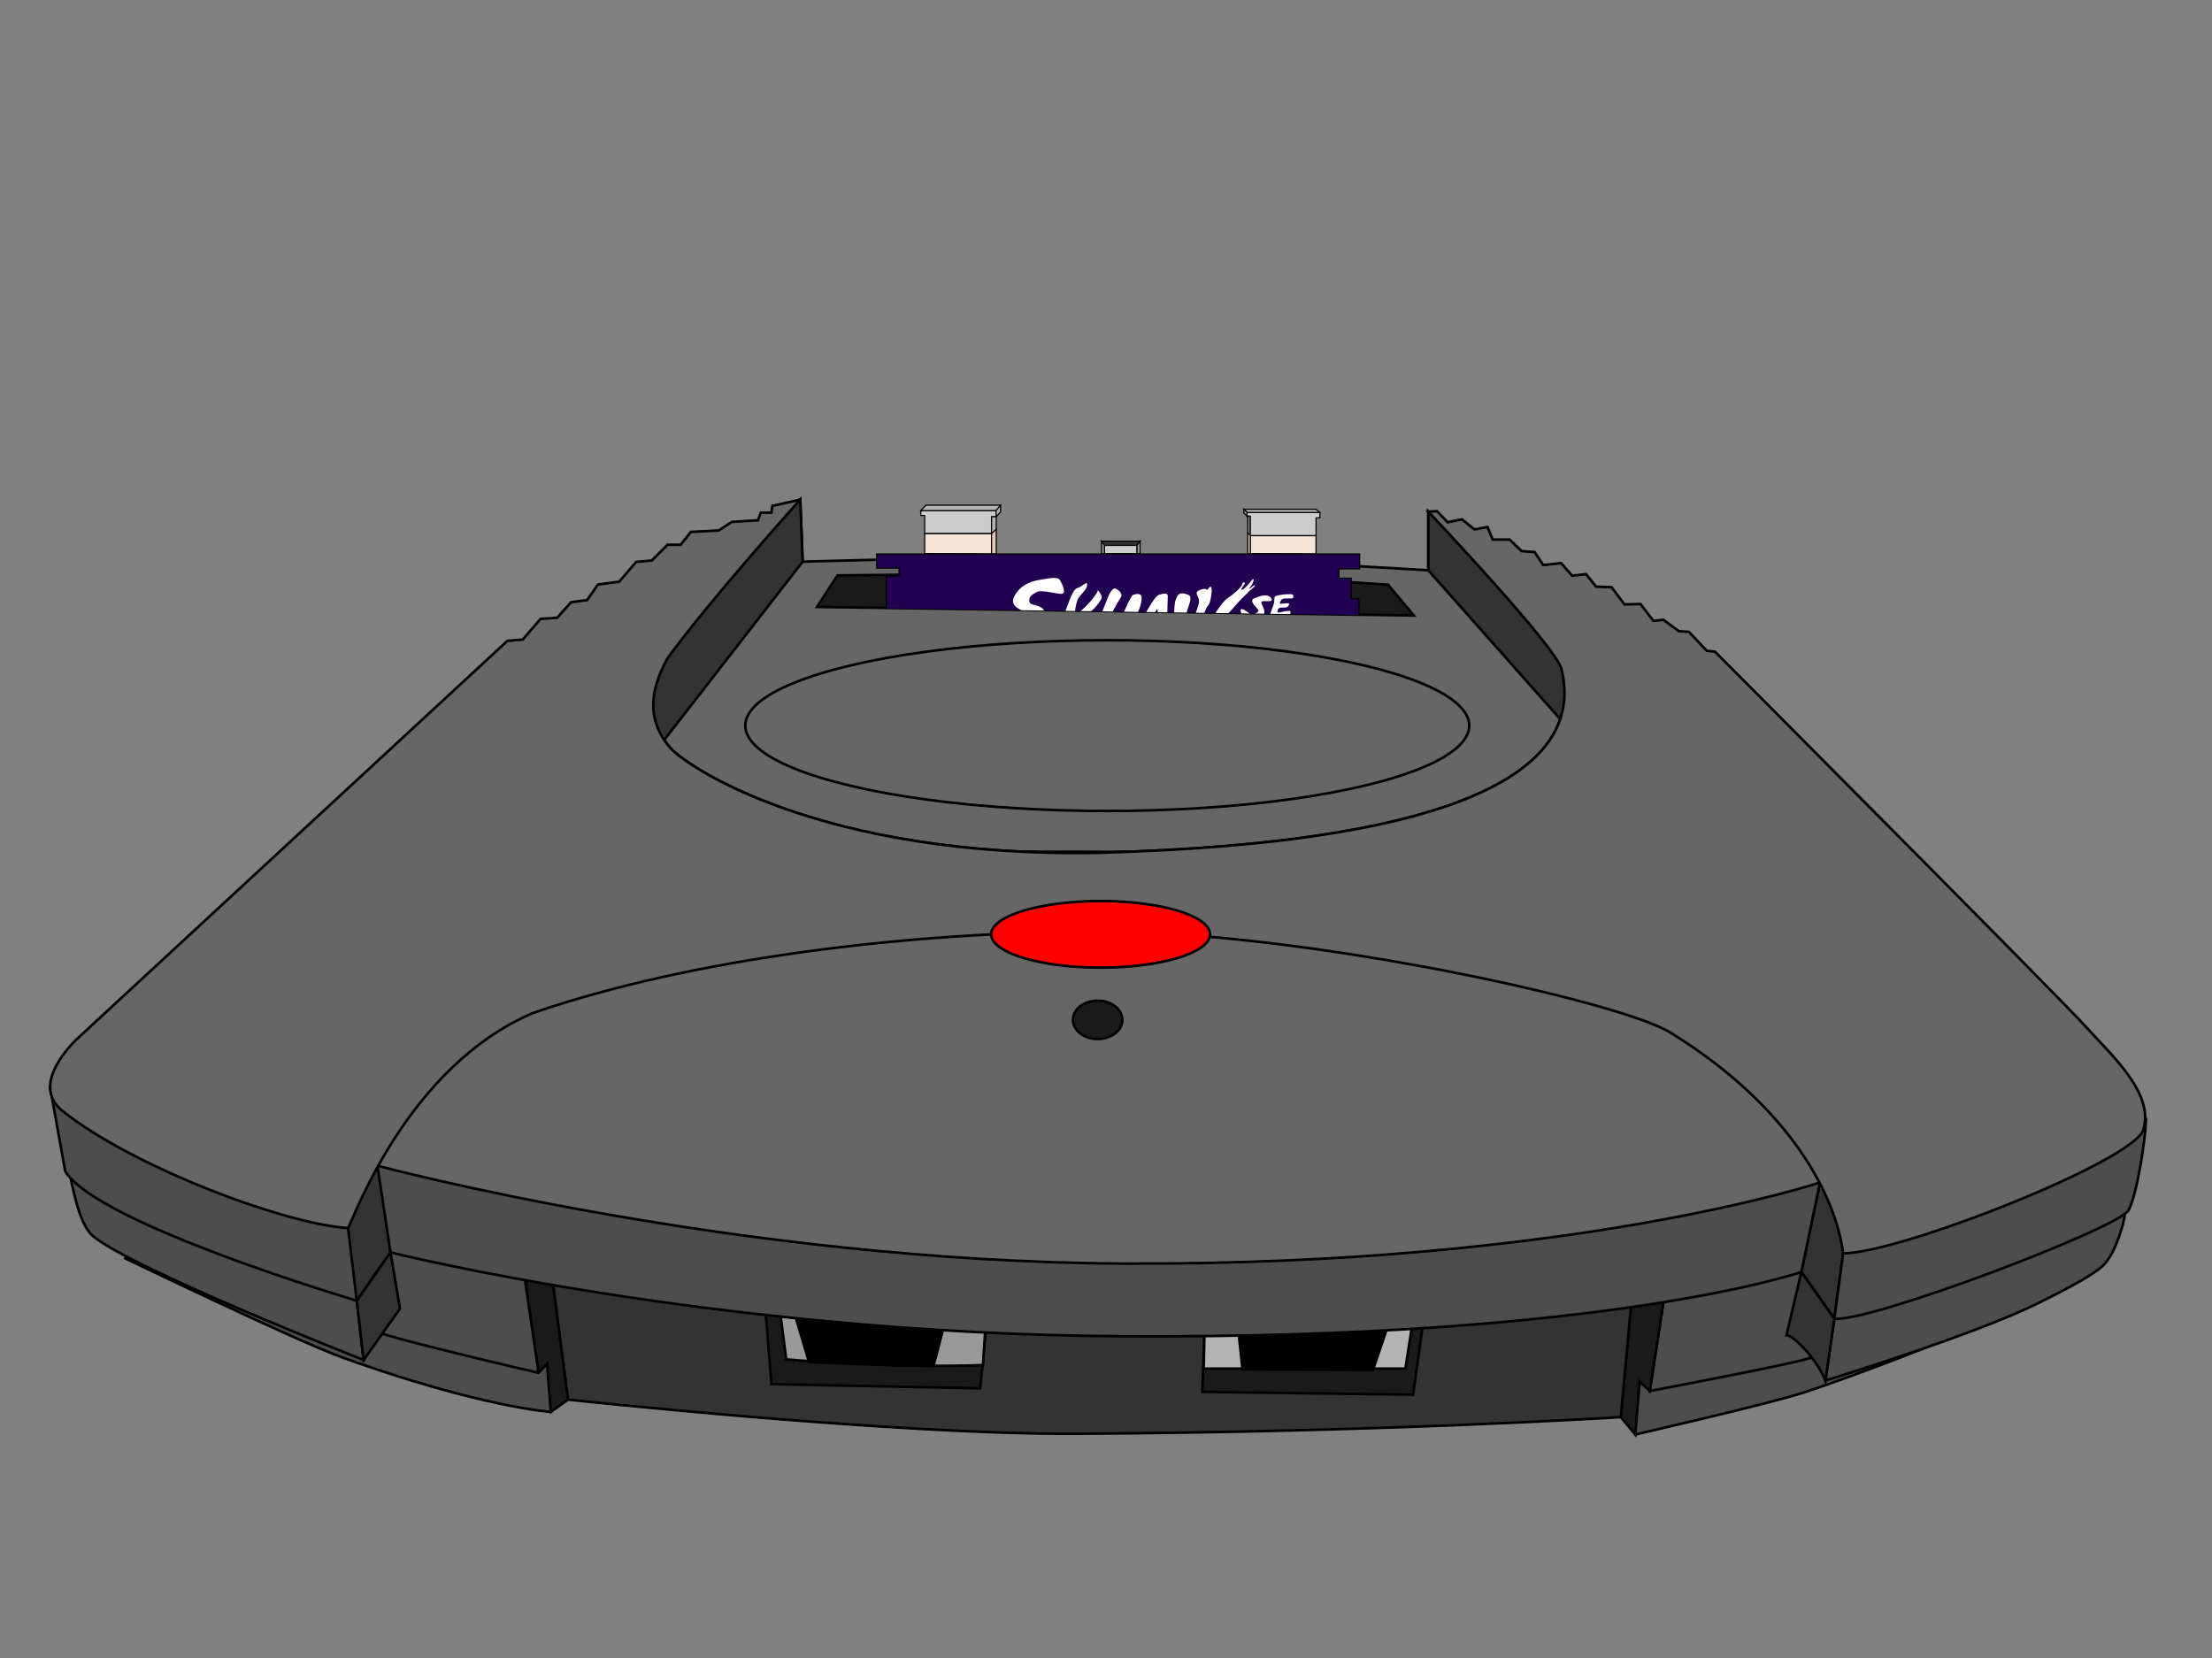 <?xml version="1.0" encoding="UTF-8" standalone="no"?>
<svg
   xmlns:dc="http://purl.org/dc/elements/1.1/"
   xmlns:cc="http://creativecommons.org/ns#"
   xmlns:rdf="http://www.w3.org/1999/02/22-rdf-syntax-ns#"
   xmlns:svg="http://www.w3.org/2000/svg"
   xmlns="http://www.w3.org/2000/svg"
   xmlns:sodipodi="http://sodipodi.sourceforge.net/DTD/sodipodi-0.dtd"
   xmlns:inkscape="http://www.inkscape.org/namespaces/inkscape"
   version="1.1"
   id="svg20146"
   width="855"
   height="641"
   viewBox="0 0 855 641"
   sodipodi:docname="jaguar_skunk.svg"
   inkscape:version="1.0.1 (c497b03c, 2020-09-10)">
  <rect x="0" y="0" width="855" height="641" fill="#808080" stroke="none"/>
  <defs
     id="defs20150">
    <clipPath
       clipPathUnits="userSpaceOnUse"
       id="clipPath22272">
      <path
         style="fill:#000000;stroke:#000000;stroke-width:2.249px;stroke-linecap:butt;stroke-linejoin:miter;stroke-opacity:1"
         d="m 160.411,313.273 518.861,7.423 -22.358,-144.606 -470.244,0.857 z"
         id="path22274"
         sodipodi:nodetypes="ccccc" />
    </clipPath>
  </defs>
  <sodipodi:namedview
     pagecolor="#ffffff"
     bordercolor="#666666"
     borderopacity="1"
     objecttolerance="10"
     gridtolerance="10"
     guidetolerance="10"
     inkscape:pageopacity="0"
     inkscape:pageshadow="2"
     inkscape:window-width="1671"
     inkscape:window-height="971"
     id="namedview20148"
     showgrid="false"
     inkscape:zoom="1.1290227"
     inkscape:cx="440.27476"
     inkscape:cy="215.93391"
     inkscape:window-x="487"
     inkscape:window-y="245"
     inkscape:window-maximized="0"
     inkscape:current-layer="layer4" />
  <g
     inkscape:groupmode="layer"
     id="layer4"
     inkscape:label="Jag"
     style="display:inline;opacity:1">
    <path
       style="display:inline;fill:#4d4d4d;stroke:#000000;stroke-width:1px;stroke-linecap:butt;stroke-linejoin:miter;stroke-opacity:1"
       d="m 632.082,554.507 c 0,0 51.979,-11.914 65.187,-16.248 16.891,-5.542 51.332,-18.606 51.464,-19.53 0.132,-0.924 -58.722,-7.786 -58.722,-7.786 l -60.701,18.87 z"
       id="path20347"
       sodipodi:nodetypes="cssccc" />
    <path
       style="fill:#4d4d4d;stroke:#000000;stroke-width:1px;stroke-linecap:butt;stroke-linejoin:miter;stroke-opacity:1"
       d="m 709.013,509.756 -3.431,23.884 c 0,0 56.742,-17.287 82.078,-29.823 25.336,-12.536 25.757,-14.847 27.975,-18.21 2.425,-3.677 5.41,-12.8 5.674,-16.231 0.264,-3.431 -112.297,40.379 -112.297,40.379"
       id="path20345"
       sodipodi:nodetypes="ccsssc" />
    <path
       style="fill:#333333;stroke:#000000;stroke-width:1px;stroke-linecap:butt;stroke-linejoin:miter;stroke-opacity:1"
       d="m 712.42,484.505 -3.407,25.251 -12.733,-18.073 7.204,-34.58 11.994,10.558 z"
       id="path20341" />
    <path
       style="fill:#4d4d4d;stroke:#000000;stroke-width:1px;stroke-linecap:butt;stroke-linejoin:miter;stroke-opacity:1"
       d="m 829.491,432.824 c -0.132,6.466 -3.167,28.107 -6.73,34.969 -3.563,6.862 -99.893,43.414 -113.748,41.963 3.407,-25.251 3.407,-25.251 3.407,-25.251 z"
       id="path20339"
       sodipodi:nodetypes="csccc" />
    <path
       style="fill:#4d4d4d;stroke:#000000;stroke-width:1px;stroke-linecap:butt;stroke-linejoin:miter;stroke-opacity:1"
       d="m 696.281,491.683 -53.247,11.079 -5.351,34.941 c 0,0 57.079,-10.793 61.962,-12.772 4.882,-1.979 -3.364,-33.248 -3.364,-33.248 z"
       id="path20337" />
    <path
       style="fill:#1a1a1a;stroke:#000000;stroke-width:1px;stroke-linecap:butt;stroke-linejoin:miter;stroke-opacity:1"
       d="m 626.481,547.785 5.601,6.721 1.68,-20.444 3.921,3.641 5.351,-34.941 -12.353,-0.625 z"
       id="path20335" />
    <path
       style="fill:#333333;stroke:#000000;stroke-width:1px;stroke-linecap:butt;stroke-linejoin:miter;stroke-opacity:1"
       d="m 219.532,541.027 c 0,0 125.486,13.589 196.628,13.2 119.599,-0.654 210.32,-6.441 210.32,-6.441 l 4.201,-45.649 -416.917,-5.39 5.768,44.28"
       id="path20333"
       sodipodi:nodetypes="cscccc" />
    <path
       style="display:inline;fill:#1a1a1a;stroke:#000000;stroke-width:1px;stroke-linecap:butt;stroke-linejoin:miter;stroke-opacity:1"
       d="m 212.916,545.777 6.617,-4.75 -5.768,-44.28 -10.858,-2.206 5.259,36.136 3.223,-3.393 z"
       id="path20308" />
    <path
       style="display:inline;fill:#4d4d4d;stroke:#000000;stroke-width:1px;stroke-linecap:butt;stroke-linejoin:miter;stroke-opacity:1"
       d="m 208.165,530.678 -5.259,-36.136 -54.968,-14.421 -3.223,37.833 63.451,12.724"
       id="path20306" />
    <path
       style="display:inline;fill:#4d4d4d;stroke:#000000;stroke-width:1px;stroke-linecap:butt;stroke-linejoin:miter;stroke-opacity:1"
       d="m 48.012,486.228 c 0,0 66.899,32.247 84.318,38.511 53.78,19.341 80.586,21.037 80.586,21.037 l -1.527,-18.492 -3.223,3.393 c 0,0 -61.075,-14.081 -65.486,-16.965 -4.411,-2.884 -94.667,-27.484 -94.667,-27.484 z"
       id="path20304"
       sodipodi:nodetypes="cscccsc" />
    <path
       style="display:inline;fill:#4d4d4d;stroke:#000000;stroke-width:1px;stroke-linecap:butt;stroke-linejoin:miter;stroke-opacity:1"
       d="m 27.259,455.231 c 1.755,8.156 4.004,18.81 8.916,22.773 16.299,13.119 104.381,47.704 104.381,47.704 l -2.652,-22.914 z"
       id="path20300"
       sodipodi:nodetypes="ccccc" />
    <path
       style="fill:#4d4d4d;stroke:#000000;stroke-width:1px;stroke-linecap:butt;stroke-linejoin:miter;stroke-opacity:1"
       d="m 137.904,502.794 c 0,0 -100.061,-29.549 -112.689,-50.013 l -5.763,-32.058 118.868,46.467 -0.416,35.605"
       id="path20298"
       sodipodi:nodetypes="ccccc" />
    <path
       style="fill:#333333;stroke:#000000;stroke-width:1px;stroke-linecap:butt;stroke-linejoin:miter;stroke-opacity:1"
       d="m 150.927,484.119 -13.023,18.675 -3.355,-28.08 11.335,-38.862 5.043,48.268"
       id="path20296"
       sodipodi:nodetypes="ccccc" />
    <path
       style="fill:#1a1a1a;stroke:#000000;stroke-width:1px;stroke-linecap:butt;stroke-linejoin:miter;stroke-opacity:1"
       d="m 296.001,508.053 2.18,26.983 80.678,1.635 2.18,-22.077 -39.521,-8.449 z"
       id="path20358"
       sodipodi:nodetypes="cccccc" />
    <path
       style="fill:#999999;stroke:#000000;stroke-width:1px;stroke-linecap:butt;stroke-linejoin:miter;stroke-opacity:1"
       d="m 301.725,508.598 2.18,16.899 c 44.968,3.66 76.044,2.18 76.044,2.18 l 1.09,-16.899 z"
       id="path20360"
       sodipodi:nodetypes="ccccc" />
    <path
       style="display:inline;fill:#000000;stroke:#000000;stroke-width:1px;stroke-linecap:butt;stroke-linejoin:miter;stroke-opacity:1"
       d="m 306.744,506.44 5.996,20.147 48.061,1.476 3.884,-14.832 z"
       id="path20362"
       sodipodi:nodetypes="ccccc" />
    <path
       style="fill:#1a1a1a;stroke:#000000;stroke-width:1px;stroke-linecap:butt;stroke-linejoin:miter;stroke-opacity:1"
       d="m 549.755,513.504 -3.543,25.621 -81.496,-1.09 0.818,-21.805 z"
       id="path20365" />
    <path
       style="fill:#b3b3b3;stroke:#000000;stroke-width:1px;stroke-linecap:butt;stroke-linejoin:miter;stroke-opacity:1"
       d="m 465.534,516.23 -0.273,12.81 h 77.952 l 2.453,-15.536 z"
       id="path20367" />
    <path
       style="fill:#000000;stroke:#000000;stroke-width:1px;stroke-linecap:butt;stroke-linejoin:miter;stroke-opacity:1"
       d="m 478.889,516.502 1.363,12.81 50.424,0.273 5.724,-16.899 z"
       id="path20369" />
    <path
       style="fill:#4d4d4d;stroke:#000000;stroke-width:1px;stroke-linecap:butt;stroke-linejoin:miter;stroke-opacity:1"
       d="m 145.884,450.619 5.043,33.499 c 0,0 125.36,31.453 282.763,32.419 188.1,1.154 262.591,-24.854 262.591,-24.854 l 7.204,-34.58 z"
       id="path20293"
       sodipodi:nodetypes="ccsccc" />
    <path
       style="display:inline;opacity:1;fill:#666666;stroke:#000000;stroke-width:1px;stroke-linecap:butt;stroke-linejoin:miter;stroke-opacity:1"
       d="m 309.319,193.138 c 0,0 -34.921,38.768 -51.272,61.279 -7.701,13.837 -7.364,24.928 0.99,34.648 5.798,6.747 57.393,42.702 166.312,40.588 54.116,-1.72 193.275,-8.243 178.239,-70.98 -2.076,-8.662 -51.498,-60.888 -51.498,-60.888 v 22.678 c 0,0 -74.448,-4.678 -117.168,-5.251 -41.83,-0.561 -123.411,1.905 -124.674,1.905 z"
       id="path20371"
       sodipodi:nodetypes="ccscsccscc" />
    <path
       style="display:inline;fill:#666666;stroke:#000000;stroke-width:1px;stroke-linecap:butt;stroke-linejoin:miter;stroke-opacity:1"
       d="m 145.884,450.619 c 0,0 138.682,37.221 289.246,37.822 172.179,0.687 268.354,-31.338 268.354,-31.338 l -45.746,-127.513 -530.946,-0.72 z"
       id="path20291"
       sodipodi:nodetypes="cscccc" />
    <path
       style="fill:#333333;stroke:#000000;stroke-width:1px;stroke-linecap:butt;stroke-linejoin:miter;stroke-opacity:1"
       d="m 310.248,217.118 -54.841,70.627 -15.509,-40.258 69.42,-54.349 z"
       id="path20405" />
    <path
       style="fill:#333333;stroke:#000000;stroke-width:1px;stroke-linecap:butt;stroke-linejoin:miter;stroke-opacity:1"
       d="m 552.09,220.464 54.09,61.012 2.97,-29.039 -57.06,-54.652 z"
       id="path20407" />
    <path
       id="path20289"
       style="fill:#666666;stroke:#000000;stroke-width:1;stroke-linecap:butt;stroke-linejoin:miter;stroke-miterlimit:4;stroke-dasharray:none;stroke-opacity:1"
       d="m 309.318,193.139 -10.781,2.416 -0.371,2.604 h -4.09 l -1.115,2.973 -10.062,0.598 -5.107,3.34 -10.75,0.543 -3.98,4.998 -5.016,-0.043 -6.074,6.084 -6.096,0.59 -6.514,7.596 -8.225,1.127 -4.215,6.008 -6.172,0.814 -5.381,6.01 -6.43,0.443 -6.879,7.988 -5.943,0.508 L 30.254,401.158 c 0,0 -19.672,17.495 -6.088,28.301 27.888,22.185 87.044,43.958 110.383,45.254 2.605,-4.734 23.007,-62.213 71.23,-83.045 61.679,-21.341 145.968,-31.429 218.791,-31.602 78.058,-0.185 201.221,26.811 221.021,39.037 47.744,29.48 64.142,64.348 66.828,85.402 22.307,-0.186 112.462,-35.721 116.086,-47.854 4.275,-14.313 -13.013,-29.37 -21.936,-39.408 -8.923,-10.038 -143.688,-145.35 -143.688,-145.35 l -3.203,-0.371 -6.879,-7.277 -3.852,-0.227 -5.961,-4.408 -3.902,0.371 -5.02,-6.506 -6.135,0.186 -5.018,-6.691 -5.949,-0.186 -3.904,-4.834 -5.391,0.559 -4.275,-4.834 -6.877,0.744 -3.346,-5.02 -5.02,-0.371 -4.648,-4.463 h -6.506 l -2.045,-4.832 -5.018,0.93 -4.834,-3.904 -5.576,1.115 -4.09,-4.275 -3.346,0.186 c 0,0 49.422,52.226 51.498,60.889 15.036,62.737 -124.124,69.26 -178.24,70.98 -108.919,2.114 -160.512,-33.841 -166.311,-40.588 -8.354,-9.72 -8.691,-20.812 -0.99,-34.648 16.351,-22.511 51.271,-61.279 51.271,-61.279 z" />
    <path
       style="display:inline;fill:#333333;stroke:#000000;stroke-width:1px;stroke-linecap:butt;stroke-linejoin:miter;stroke-opacity:1"
       d="m 137.904,502.794 2.652,22.914 14.06,-19.834 -3.69,-21.755 z"
       id="path20302" />
    <path
       style="fill:#333333;stroke:#000000;stroke-width:1px;stroke-linecap:butt;stroke-linejoin:miter;stroke-opacity:1"
       d="m 709.013,509.756 -3.431,23.884 c 0,0 -2.243,-5.806 -7.654,-11.744 -5.41,-5.938 -7.39,-5.806 -7.39,-5.806 l 5.742,-24.407 z"
       id="path20343"
       sodipodi:nodetypes="ccsccc" />
    <ellipse
       style="opacity:1;fill:#ff0000;stroke:#000000;stroke-width:1;stroke-miterlimit:4;stroke-dasharray:none"
       id="path20350"
       cx="425.405"
       cy="361.172"
       rx="42.287"
       ry="12.87" />
    <ellipse
       style="opacity:1;fill:#1a1a1a;stroke:#000000;stroke-width:0.966;stroke-miterlimit:4;stroke-dasharray:none"
       id="path20354"
       cx="424.275"
       cy="394.224"
       rx="9.559"
       ry="7.423" />
    <path
       style="fill:#1a1a1a;stroke:#000000;stroke-width:1px;stroke-linecap:butt;stroke-linejoin:miter;stroke-opacity:1"
       d="m 323.714,222.409 -7.92,12.209 230.658,3.3 -9.899,-11.879 c 0,0 -59.067,-4.29 -102.625,-4.29 -43.558,0 -110.214,0.66 -110.214,0.66 z"
       id="path20409" />
    <ellipse
       style="opacity:1;fill:#666666;stroke:#000000;stroke-width:1;stroke-miterlimit:4;stroke-dasharray:none"
       id="path20411"
       cx="427.988"
       cy="280.486"
       rx="139.913"
       ry="32.998" />
  </g>
  <g
     inkscape:groupmode="layer"
     id="layer8"
     inkscape:label="skunk_in"
     style="display:inline;opacity:1">
    <g
       id="g20859"
       transform="matrix(0.445,0,0,0.445,244.484,95.354)"
       clip-path="url(#clipPath22272)">
      <path
         style="fill:#210052;fill-opacity:1;stroke:#000000;stroke-width:1px;stroke-linecap:butt;stroke-linejoin:miter;stroke-opacity:1"
         d="m 212.064,266.904 2.5e-4,12.332 h 19.45 v 7.015 h -11.16 v 28.059 h -7.334 v 75.249 H 630.925 V 305.904 h -6.627 v -18 h -10.73 v -8 h 17.988 v -13 z"
         id="path20503"
         sodipodi:nodetypes="ccccccccccccccccc" />
      <path
         style="fill:#ffffff;stroke:none;stroke-width:1px;stroke-linecap:butt;stroke-linejoin:miter;stroke-opacity:1"
         d="m 303.665,330.627 c 5.615,8.227 21.144,14.832 34.714,12.939 12.951,-1.807 19.104,-22.731 10.099,-24.616 -13.57,-2.84 -20.722,-7.472 -17.042,-14.832 5.996,-11.992 17.885,-13.974 23.038,-14.832 7.574,-1.262 14.832,-2.84 16.726,0.316 1.894,3.156 6.312,11.992 1.262,11.992 -5.049,0 -17.357,-4.103 -22.091,-1.262 -4.734,2.84 -5.996,4.103 -5.681,7.89 0.316,3.787 7.258,2.209 11.361,5.996 4.103,3.787 5.996,14.832 4.103,21.46 -1.894,6.627 -15.464,17.042 -24.3,18.304 -8.836,1.262 -34.083,-2.525 -35.661,-9.152 -1.578,-6.627 -3.544,-13.708 3.471,-14.201 z"
         id="path20505"
         sodipodi:nodetypes="cssssssssssssc" />
      <path
         style="fill:#ffffff;stroke:none;stroke-width:1px;stroke-linecap:butt;stroke-linejoin:miter;stroke-opacity:1"
         d="m 374.987,318.635 c 2.84,-4.734 6.312,-20.513 11.361,-22.091 5.049,-1.578 9.102,-7.243 8.521,-2.209 -0.472,4.088 -7.258,8.836 -8.521,12.939 -1.262,4.103 -2.823,10.295 -0.947,11.045 3.156,1.262 20.513,-18.304 18.619,-20.197 -1.894,-1.894 4.734,4.418 3.471,7.258 -1.262,2.84 -6.943,10.414 -10.414,11.992 -3.471,1.578 -11.045,3.471 -6.627,7.89 4.418,4.418 9.152,21.775 4.734,25.562 -4.418,3.787 -5.681,-3.471 -6.312,-8.836 -0.631,-5.365 -1.262,-16.095 -5.681,-15.779 -4.418,0.316 -5.049,-3.787 -5.681,0.631 -0.631,4.418 -4.103,17.988 -7.574,20.197 -3.471,2.209 -8.205,11.677 -7.89,5.996 0.316,-5.681 10.414,-23.038 10.099,-24.616 -0.316,-1.578 -5.365,-0.316 -5.049,-2.84 0.316,-2.525 5.049,-0.947 6.943,-4.734 1.893,-3.787 0.947,-2.209 0.947,-2.209 z"
         id="path20507"
         sodipodi:nodetypes="csssssssssssssssssc" />
      <path
         style="fill:#ffffff;stroke:none;stroke-width:1px;stroke-linecap:butt;stroke-linejoin:miter;stroke-opacity:1"
         d="m 419.169,296.86 c 3.156,1.262 7.258,4.734 4.734,8.205 -2.525,3.471 -10.099,17.357 -10.73,20.513 -0.631,3.156 -6.312,12.939 -3.787,13.255 2.525,0.316 6.627,-1.578 9.783,-5.681 3.156,-4.103 12.939,-29.665 15.464,-30.612 2.525,-0.947 7.258,-1.894 7.574,1.893 0.316,3.787 -1.893,12.623 -6.312,17.988 -4.418,5.365 -6.312,13.57 -5.996,15.779 0.316,2.209 1.893,4.103 3.471,2.84 1.578,-1.262 17.988,-36.608 23.669,-38.501 5.681,-1.893 7.89,-1.578 7.89,1.262 0,2.84 -0.947,19.566 -1e-5,26.193 0.947,6.627 0.316,8.205 3.156,4.103 2.84,-4.103 1.894,-22.406 3.471,-26.509 1.578,-4.103 2.288,-8.83 11.361,-5.049 3.787,1.578 0.316,8.521 -1.262,13.886 -1.578,5.365 -2.209,11.361 -5.681,15.779 -3.471,4.418 -9.152,23.353 -11.677,20.197 -1.199,-1.499 -7.89,-20.829 -7.89,-26.825 0,-5.996 0,-12.939 -1.262,-10.099 -1.262,2.84 -8.521,11.677 -10.099,16.41 -1.578,4.734 -12.308,27.771 -16.095,28.087 -3.787,0.316 -5.996,1.894 -4.734,-0.631 1.262,-2.525 3.156,-2.84 3.156,-5.996 0,-3.156 3.156,-7.89 3.156,-7.89 0,0 0.631,-3.156 -1.262,-1.893 -1.893,1.262 -5.365,3.787 -7.258,2.84 -1.894,-0.947 -2.84,-8.521 -2.209,-9.783 0.631,-1.262 -0.316,-1.578 -1.893,1.262 -1.578,2.84 -15.779,12.939 -15.779,2.209 0,-10.73 8.836,-29.98 9.783,-32.821 0.947,-2.84 4.103,-10.73 7.258,-10.414 z"
         id="path20509"
         sodipodi:nodetypes="csssssssssssssssssssssssscssssssc" />
      <path
         style="fill:#ffffff;stroke:none;stroke-width:1px;stroke-linecap:butt;stroke-linejoin:miter;stroke-opacity:1"
         d="m 492.068,308.852 c 0.316,-5.049 -3.787,-7.574 -1.262,-9.468 2.525,-1.894 6.943,-2.84 7.89,-1.578 0.947,1.262 2.209,-3.156 3.787,-2.209 1.578,0.947 -0.316,13.886 -2.209,15.779 -1.893,1.893 -4.103,7.258 -5.365,12.308 -1.262,5.049 -5.681,24.931 -7.89,25.562 -2.209,0.631 -3.156,2.209 -4.418,1.578 -1.262,-0.631 -1.578,5.049 -4.418,4.103 -2.84,-0.947 -1.894,-0.947 -1.262,-3.471 0.631,-2.525 14.201,-36.292 15.148,-42.604 z"
         id="path20511"
         sodipodi:nodetypes="csssssssssc" />
      <path
         style="fill:#ffffff;stroke:none;stroke-width:1px;stroke-linecap:butt;stroke-linejoin:miter;stroke-opacity:1"
         d="m 505.639,319.582 c 1.894,-3.787 8.205,-12.623 11.992,-14.832 3.787,-2.209 11.992,-9.468 11.992,-11.677 0,-2.209 3.471,-1.578 1.893,0.316 -1.578,1.893 -4.734,6.312 -0.947,4.103 3.787,-2.209 9.468,-11.992 8.836,-7.574 -0.631,4.418 -5.365,7.89 -3.787,7.258 1.578,-0.631 5.681,-4.734 4.734,-2.525 -0.947,2.209 -4.103,3.471 -6.627,6.627 -8.314,7.815 -9.718,10.191 -11.677,12.308 -5.996,6.312 -10.73,12.623 -12.623,11.045 -1.893,-1.578 -3.787,-2.525 -3.787,-5.049 z"
         id="path20513"
         sodipodi:nodetypes="csssssssccsc" />
      <path
         id="path20515"
         style="fill:#ffffff;stroke:none;stroke-width:1px;stroke-linecap:butt;stroke-linejoin:miter;stroke-opacity:1"
         d="m 509.741,329.68 c -6.312,0 -9.467,4.734 -9.467,4.734 -1.262,2.84 -0.632,1.262 2.523,5.049 3.156,3.787 -5.696,10.009 -4.102,25.248 1.19,11.378 22.529,10.773 26.824,11.045 6.623,0.419 12.307,-5.996 14.832,-10.414 2.525,-4.418 -2.304,-0.321 -5.996,1.262 -4.418,1.893 -3.786,1.893 -10.098,0.631 -6.312,-1.262 -0.922,-9.868 2.84,-15.779 4.418,-6.943 3.156,-11.992 -0.631,-16.41 -3.312,-3.864 -10.415,-5.365 -16.727,-5.365 z m 2.248,2.564 c 2.959,0.04 6.431,0.435 8.482,1.855 4.103,2.84 4.417,8.204 -0.316,18.303 -4.734,10.099 -5.68,10.73 -2.209,13.57 7.213,5.901 17.989,1.894 14.518,4.104 -18.397,7.607 -29.908,-6.423 -24.3,-17.043 3.156,-7.89 5.681,-5.681 4.734,-12.308 -0.732,-5.124 -6.312,-8.204 -6.312,-8.204 0,0 2.446,-0.317 5.404,-0.277 z"
         sodipodi:nodetypes="scsssssssssssssccscs" />
      <path
         style="fill:#ffffff;stroke:none;stroke-width:1px;stroke-linecap:butt;stroke-linejoin:miter;stroke-opacity:1"
         d="m 540.984,305.065 c 4.007,-1.6 9.937,-3.6 12.939,-0.631 2.209,2.84 2.209,3.787 -3.787,3.471 -4.097,-0.216 -4.734,0.631 -3.156,3.471 1.578,2.84 3.156,7.574 1e-5,9.783 -7.285,5.1 -17.357,2.209 -17.357,0.316 0,-1.893 -3.156,-7.258 0,-6.627 3.156,0.631 5.296,4.103 8.205,4.103 3.156,0 8.205,-1.578 4.418,-5.049 -2.944,-3.058 -6.662,-7.302 -1.262,-8.836 z"
         id="path20520"
         sodipodi:nodetypes="ccsssssscc" />
      <path
         style="fill:#ffffff;stroke:none;stroke-width:1px;stroke-linecap:butt;stroke-linejoin:miter;stroke-opacity:1"
         d="m 558.219,303.702 c 3.156,-1.578 15.277,-2.597 15.585,-1.162 0.676,3.146 -0.444,3.041 -2.969,3.041 -2.525,0 -6.922,-0.287 -7.553,1.606 -0.631,1.893 -2.066,3.322 0.143,3.006 2.209,-0.316 6.61,-0.965 7.015,0.157 0,0 -0.753,3.121 -3.277,3.121 -2.525,0 -5.882,-0.287 -6.513,1.606 -0.631,1.893 -0.912,3.221 1.613,2.59 2.525,-0.631 9.64,-2.274 9.325,-0.381 -0.316,1.893 -0.649,4.786 -2.202,4.505 -4.159,-0.753 -15.592,0.919 -15.901,-0.215 -0.334,-1.227 2.293,-7.705 3.275,-10.405 1.262,-3.47 0.076,-5.764 1.459,-7.469 z"
         id="path20522"
         sodipodi:nodetypes="cssssssssssssc" />
      <ellipse
         style="fill:#ffffff;fill-opacity:1;stroke:none;stroke-width:1;stroke-miterlimit:4;stroke-dasharray:none;stroke-opacity:1"
         id="path20524"
         cx="378.338"
         cy="373.811"
         rx="7.118"
         ry="7.563" />
      <ellipse
         style="fill:#ffffff;fill-opacity:1;stroke:none;stroke-width:1;stroke-miterlimit:4;stroke-dasharray:none;stroke-opacity:1"
         id="path20524-6"
         cx="400.582"
         cy="373.811"
         rx="7.118"
         ry="7.563" />
      <ellipse
         style="fill:#ffffff;fill-opacity:1;stroke:none;stroke-width:1;stroke-miterlimit:4;stroke-dasharray:none;stroke-opacity:1"
         id="path20524-0"
         cx="424.161"
         cy="373.811"
         rx="7.118"
         ry="7.563" />
      <ellipse
         style="fill:#ffffff;fill-opacity:1;stroke:none;stroke-width:1;stroke-miterlimit:4;stroke-dasharray:none;stroke-opacity:1"
         id="path20524-1"
         cx="445.96"
         cy="373.811"
         rx="7.118"
         ry="7.563" />
      <ellipse
         style="fill:#ffffff;fill-opacity:1;stroke:none;stroke-width:1;stroke-miterlimit:4;stroke-dasharray:none;stroke-opacity:1"
         id="path20524-5"
         cx="468.649"
         cy="373.811"
         rx="7.118"
         ry="7.563" />
      <path
         style="display:inline;fill:#f4e3d7;stroke:#000000;stroke-width:1px;stroke-linecap:butt;stroke-linejoin:miter;stroke-opacity:1"
         d="m 253.786,266.567 v -17.469 h 58.074 V 266.724 Z"
         id="path20585" />
      <path
         style="display:inline;fill:#f4e3d7;stroke:#000000;stroke-width:1px;stroke-linecap:butt;stroke-linejoin:miter;stroke-opacity:1"
         d="m 536.443,266.567 v -15.581 h 57.287 V 266.724 Z"
         id="path20587" />
      <path
         style="display:inline;fill:#cccccc;stroke:#000000;stroke-width:1px;stroke-linecap:butt;stroke-linejoin:miter;stroke-opacity:1"
         d="m 536.443,250.986 v -16.84 h -2.675 v -3.305 h 63.267 v 4.721 h -3.305 l 10e-6,15.423 z"
         id="path20589"
         sodipodi:nodetypes="ccccccccc" />
      <path
         style="display:inline;fill:#b3b3b3;stroke:#000000;stroke-width:1px;stroke-linecap:butt;stroke-linejoin:miter;stroke-opacity:1"
         d="m 533.767,230.841 -2.754,-2.754 h 62.559 l 3.462,2.754 z"
         id="path20591" />
      <path
         style="display:inline;fill:#999999;stroke:#000000;stroke-width:1px;stroke-linecap:butt;stroke-linejoin:miter;stroke-opacity:1"
         d="m 531.013,228.087 v 3.226 l 2.754,2.833 v -3.305 z"
         id="path20593" />
      <path
         style="display:inline;fill:#999999;stroke:#000000;stroke-width:1px;stroke-linecap:butt;stroke-linejoin:miter;stroke-opacity:1"
         d="m 536.443,250.986 -2.046,-2.046 v -14.794 h 2.046 z"
         id="path20595" />
      <path
         style="display:inline;fill:#e9c6af;stroke:#000000;stroke-width:1px;stroke-linecap:butt;stroke-linejoin:miter;stroke-opacity:1"
         d="m 534.397,248.94 v 17.784 h 2.203 v -16.053 z"
         id="path20597" />
      <path
         style="display:inline;fill:#cccccc;stroke:#000000;stroke-width:1px;stroke-linecap:butt;stroke-linejoin:miter;stroke-opacity:1"
         d="M 253.786,249.097 V 233.504 h -3.348 v -4.237 h 65.357 l 1.9e-4,5.351 -3.934,1e-4 -3.5e-4,14.479 z"
         id="path20599"
         sodipodi:nodetypes="ccccccccc" />
      <path
         style="display:inline;fill:#b3b3b3;stroke:#000000;stroke-width:1px;stroke-linecap:butt;stroke-linejoin:miter;stroke-opacity:1"
         d="m 250.437,229.267 4.45,-4.721 h 64.841 l -3.935,4.721 z"
         id="path20601" />
      <path
         style="display:inline;fill:#b3b3b3;stroke:#000000;stroke-width:1px;stroke-linecap:butt;stroke-linejoin:miter;stroke-opacity:1"
         d="m 319.729,224.546 v 5.823 l -3.935,4.249 -1.9e-4,-5.351 z"
         id="path20603" />
      <path
         style="display:inline;fill:#b3b3b3;stroke:#000000;stroke-width:1px;stroke-linecap:butt;stroke-linejoin:miter;stroke-opacity:1"
         d="m 311.86,249.097 4.092,-3.462 v -11.174 l -0.48,0.129 -3.612,0.029 z"
         id="path20605" />
      <path
         style="display:inline;fill:#e9c6af;stroke:#000000;stroke-width:1px;stroke-linecap:butt;stroke-linejoin:miter;stroke-opacity:1"
         d="m 315.951,245.635 v 21.089 h -4.092 v -17.627 z"
         id="path20607" />
      <path
         style="display:inline;fill:#cccccc;stroke:#000000;stroke-width:1px;stroke-linecap:butt;stroke-linejoin:miter;stroke-opacity:1"
         d="m 409.908,259.484 v 7.082 h 28.329 v -7.082 z"
         id="path20609"
         sodipodi:nodetypes="ccccc" />
      <path
         style="display:inline;fill:#333333;stroke:#000000;stroke-width:1px;stroke-linecap:butt;stroke-linejoin:miter;stroke-opacity:1"
         d="m 409.908,259.484 -2.518,-3.62 h 33.522 l -2.675,3.62 z"
         id="path20611"
         sodipodi:nodetypes="ccccc" />
      <path
         style="display:inline;fill:#999999;stroke:#000000;stroke-width:1px;stroke-linecap:butt;stroke-linejoin:miter;stroke-opacity:1"
         d="M 407.39,255.865 V 266.724 l 2.518,-0.157 v -7.082 z"
         id="path20613" />
      <path
         style="display:inline;fill:#999999;stroke:#000000;stroke-width:1px;stroke-linecap:butt;stroke-linejoin:miter;stroke-opacity:1"
         d="m 440.912,255.865 v 10.702 h -2.675 v -7.082 z"
         id="path20615" />
      <path
         style="display:inline;fill:#aa8800;stroke:#000000;stroke-width:1px;stroke-linecap:butt;stroke-linejoin:miter;stroke-opacity:1"
         d="m 243.431,389.59 v 33.8 l 1.95,1.95 h 261.68 l 1.95,-1.95 v -34.017 h 7.854 v 34.017 l 1.95,1.95 78.217,2e-5 1.95,-1.95 v -34.017 z"
         id="path20633"
         sodipodi:nodetypes="ccccccccccccc" />
    </g>
  </g>
  <g
     inkscape:groupmode="layer"
     id="g21345"
     inkscape:label="skunk_above"
     style="display:none;opacity:1">
    <g
       id="g21343"
       transform="matrix(0.445,0,0,0.445,244.484,9.94)">
      <path
         style="fill:#210052;fill-opacity:1;stroke:#000000;stroke-width:1px;stroke-linecap:butt;stroke-linejoin:miter;stroke-opacity:1"
         d="m 212.064,266.904 2.5e-4,12.332 h 19.45 v 7.015 h -11.16 v 28.059 h -7.334 v 75.249 H 630.925 V 305.904 h -6.627 v -18 h -10.73 v -8 h 17.988 v -13 z"
         id="path21281"
         sodipodi:nodetypes="ccccccccccccccccc" />
      <path
         style="fill:#ffffff;stroke:none;stroke-width:1px;stroke-linecap:butt;stroke-linejoin:miter;stroke-opacity:1"
         d="m 303.665,330.627 c 5.615,8.227 21.144,14.832 34.714,12.939 12.951,-1.807 19.104,-22.731 10.099,-24.616 -13.57,-2.84 -20.722,-7.472 -17.042,-14.832 5.996,-11.992 17.885,-13.974 23.038,-14.832 7.574,-1.262 14.832,-2.84 16.726,0.316 1.894,3.156 6.312,11.992 1.262,11.992 -5.049,0 -17.357,-4.103 -22.091,-1.262 -4.734,2.84 -5.996,4.103 -5.681,7.89 0.316,3.787 7.258,2.209 11.361,5.996 4.103,3.787 5.996,14.832 4.103,21.46 -1.894,6.627 -15.464,17.042 -24.3,18.304 -8.836,1.262 -34.083,-2.525 -35.661,-9.152 -1.578,-6.627 -3.544,-13.708 3.471,-14.201 z"
         id="path21283"
         sodipodi:nodetypes="cssssssssssssc" />
      <path
         style="fill:#ffffff;stroke:none;stroke-width:1px;stroke-linecap:butt;stroke-linejoin:miter;stroke-opacity:1"
         d="m 374.987,318.635 c 2.84,-4.734 6.312,-20.513 11.361,-22.091 5.049,-1.578 9.102,-7.243 8.521,-2.209 -0.472,4.088 -7.258,8.836 -8.521,12.939 -1.262,4.103 -2.823,10.295 -0.947,11.045 3.156,1.262 20.513,-18.304 18.619,-20.197 -1.894,-1.894 4.734,4.418 3.471,7.258 -1.262,2.84 -6.943,10.414 -10.414,11.992 -3.471,1.578 -11.045,3.471 -6.627,7.89 4.418,4.418 9.152,21.775 4.734,25.562 -4.418,3.787 -5.681,-3.471 -6.312,-8.836 -0.631,-5.365 -1.262,-16.095 -5.681,-15.779 -4.418,0.316 -5.049,-3.787 -5.681,0.631 -0.631,4.418 -4.103,17.988 -7.574,20.197 -3.471,2.209 -8.205,11.677 -7.89,5.996 0.316,-5.681 10.414,-23.038 10.099,-24.616 -0.316,-1.578 -5.365,-0.316 -5.049,-2.84 0.316,-2.525 5.049,-0.947 6.943,-4.734 1.893,-3.787 0.947,-2.209 0.947,-2.209 z"
         id="path21285"
         sodipodi:nodetypes="csssssssssssssssssc" />
      <path
         style="fill:#ffffff;stroke:none;stroke-width:1px;stroke-linecap:butt;stroke-linejoin:miter;stroke-opacity:1"
         d="m 419.169,296.86 c 3.156,1.262 7.258,4.734 4.734,8.205 -2.525,3.471 -10.099,17.357 -10.73,20.513 -0.631,3.156 -6.312,12.939 -3.787,13.255 2.525,0.316 6.627,-1.578 9.783,-5.681 3.156,-4.103 12.939,-29.665 15.464,-30.612 2.525,-0.947 7.258,-1.894 7.574,1.893 0.316,3.787 -1.893,12.623 -6.312,17.988 -4.418,5.365 -6.312,13.57 -5.996,15.779 0.316,2.209 1.893,4.103 3.471,2.84 1.578,-1.262 17.988,-36.608 23.669,-38.501 5.681,-1.893 7.89,-1.578 7.89,1.262 0,2.84 -0.947,19.566 -1e-5,26.193 0.947,6.627 0.316,8.205 3.156,4.103 2.84,-4.103 1.894,-22.406 3.471,-26.509 1.578,-4.103 2.288,-8.83 11.361,-5.049 3.787,1.578 0.316,8.521 -1.262,13.886 -1.578,5.365 -2.209,11.361 -5.681,15.779 -3.471,4.418 -9.152,23.353 -11.677,20.197 -1.199,-1.499 -7.89,-20.829 -7.89,-26.825 0,-5.996 0,-12.939 -1.262,-10.099 -1.262,2.84 -8.521,11.677 -10.099,16.41 -1.578,4.734 -12.308,27.771 -16.095,28.087 -3.787,0.316 -5.996,1.894 -4.734,-0.631 1.262,-2.525 3.156,-2.84 3.156,-5.996 0,-3.156 3.156,-7.89 3.156,-7.89 0,0 0.631,-3.156 -1.262,-1.893 -1.893,1.262 -5.365,3.787 -7.258,2.84 -1.894,-0.947 -2.84,-8.521 -2.209,-9.783 0.631,-1.262 -0.316,-1.578 -1.893,1.262 -1.578,2.84 -15.779,12.939 -15.779,2.209 0,-10.73 8.836,-29.98 9.783,-32.821 0.947,-2.84 4.103,-10.73 7.258,-10.414 z"
         id="path21287"
         sodipodi:nodetypes="csssssssssssssssssssssssscssssssc" />
      <path
         style="fill:#ffffff;stroke:none;stroke-width:1px;stroke-linecap:butt;stroke-linejoin:miter;stroke-opacity:1"
         d="m 492.068,308.852 c 0.316,-5.049 -3.787,-7.574 -1.262,-9.468 2.525,-1.894 6.943,-2.84 7.89,-1.578 0.947,1.262 2.209,-3.156 3.787,-2.209 1.578,0.947 -0.316,13.886 -2.209,15.779 -1.893,1.893 -4.103,7.258 -5.365,12.308 -1.262,5.049 -5.681,24.931 -7.89,25.562 -2.209,0.631 -3.156,2.209 -4.418,1.578 -1.262,-0.631 -1.578,5.049 -4.418,4.103 -2.84,-0.947 -1.894,-0.947 -1.262,-3.471 0.631,-2.525 14.201,-36.292 15.148,-42.604 z"
         id="path21289"
         sodipodi:nodetypes="csssssssssc" />
      <path
         style="fill:#ffffff;stroke:none;stroke-width:1px;stroke-linecap:butt;stroke-linejoin:miter;stroke-opacity:1"
         d="m 505.639,319.582 c 1.894,-3.787 8.205,-12.623 11.992,-14.832 3.787,-2.209 11.992,-9.468 11.992,-11.677 0,-2.209 3.471,-1.578 1.893,0.316 -1.578,1.893 -4.734,6.312 -0.947,4.103 3.787,-2.209 9.468,-11.992 8.836,-7.574 -0.631,4.418 -5.365,7.89 -3.787,7.258 1.578,-0.631 5.681,-4.734 4.734,-2.525 -0.947,2.209 -4.103,3.471 -6.627,6.627 -8.314,7.815 -9.718,10.191 -11.677,12.308 -5.996,6.312 -10.73,12.623 -12.623,11.045 -1.893,-1.578 -3.787,-2.525 -3.787,-5.049 z"
         id="path21291"
         sodipodi:nodetypes="csssssssccsc" />
      <path
         id="path21293"
         style="fill:#ffffff;stroke:none;stroke-width:1px;stroke-linecap:butt;stroke-linejoin:miter;stroke-opacity:1"
         d="m 509.741,329.68 c -6.312,0 -9.467,4.734 -9.467,4.734 -1.262,2.84 -0.632,1.262 2.523,5.049 3.156,3.787 -5.696,10.009 -4.102,25.248 1.19,11.378 22.529,10.773 26.824,11.045 6.623,0.419 12.307,-5.996 14.832,-10.414 2.525,-4.418 -2.304,-0.321 -5.996,1.262 -4.418,1.893 -3.786,1.893 -10.098,0.631 -6.312,-1.262 -0.922,-9.868 2.84,-15.779 4.418,-6.943 3.156,-11.992 -0.631,-16.41 -3.312,-3.864 -10.415,-5.365 -16.727,-5.365 z m 2.248,2.564 c 2.959,0.04 6.431,0.435 8.482,1.855 4.103,2.84 4.417,8.204 -0.316,18.303 -4.734,10.099 -5.68,10.73 -2.209,13.57 7.213,5.901 17.989,1.894 14.518,4.104 -18.397,7.607 -29.908,-6.423 -24.3,-17.043 3.156,-7.89 5.681,-5.681 4.734,-12.308 -0.732,-5.124 -6.312,-8.204 -6.312,-8.204 0,0 2.446,-0.317 5.404,-0.277 z"
         sodipodi:nodetypes="scsssssssssssssccscs" />
      <path
         style="fill:#ffffff;stroke:none;stroke-width:1px;stroke-linecap:butt;stroke-linejoin:miter;stroke-opacity:1"
         d="m 540.984,305.065 c 4.007,-1.6 9.937,-3.6 12.939,-0.631 2.209,2.84 2.209,3.787 -3.787,3.471 -4.097,-0.216 -4.734,0.631 -3.156,3.471 1.578,2.84 3.156,7.574 1e-5,9.783 -7.285,5.1 -17.357,2.209 -17.357,0.316 0,-1.893 -3.156,-7.258 0,-6.627 3.156,0.631 5.296,4.103 8.205,4.103 3.156,0 8.205,-1.578 4.418,-5.049 -2.944,-3.058 -6.662,-7.302 -1.262,-8.836 z"
         id="path21295"
         sodipodi:nodetypes="ccsssssscc" />
      <path
         style="fill:#ffffff;stroke:none;stroke-width:1px;stroke-linecap:butt;stroke-linejoin:miter;stroke-opacity:1"
         d="m 558.219,303.702 c 3.156,-1.578 15.277,-2.597 15.585,-1.162 0.676,3.146 -0.444,3.041 -2.969,3.041 -2.525,0 -6.922,-0.287 -7.553,1.606 -0.631,1.893 -2.066,3.322 0.143,3.006 2.209,-0.316 6.61,-0.965 7.015,0.157 0,0 -0.753,3.121 -3.277,3.121 -2.525,0 -5.882,-0.287 -6.513,1.606 -0.631,1.893 -0.912,3.221 1.613,2.59 2.525,-0.631 9.64,-2.274 9.325,-0.381 -0.316,1.893 -0.649,4.786 -2.202,4.505 -4.159,-0.753 -15.592,0.919 -15.901,-0.215 -0.334,-1.227 2.293,-7.705 3.275,-10.405 1.262,-3.47 0.076,-5.764 1.459,-7.469 z"
         id="path21297"
         sodipodi:nodetypes="cssssssssssssc" />
      <ellipse
         style="fill:#ffffff;fill-opacity:1;stroke:none;stroke-width:1;stroke-miterlimit:4;stroke-dasharray:none;stroke-opacity:1"
         id="ellipse21299"
         cx="378.338"
         cy="373.811"
         rx="7.118"
         ry="7.563" />
      <ellipse
         style="fill:#ffffff;fill-opacity:1;stroke:none;stroke-width:1;stroke-miterlimit:4;stroke-dasharray:none;stroke-opacity:1"
         id="ellipse21301"
         cx="400.582"
         cy="373.811"
         rx="7.118"
         ry="7.563" />
      <ellipse
         style="fill:#ffffff;fill-opacity:1;stroke:none;stroke-width:1;stroke-miterlimit:4;stroke-dasharray:none;stroke-opacity:1"
         id="ellipse21303"
         cx="424.161"
         cy="373.811"
         rx="7.118"
         ry="7.563" />
      <ellipse
         style="fill:#ffffff;fill-opacity:1;stroke:none;stroke-width:1;stroke-miterlimit:4;stroke-dasharray:none;stroke-opacity:1"
         id="ellipse21305"
         cx="445.96"
         cy="373.811"
         rx="7.118"
         ry="7.563" />
      <ellipse
         style="fill:#ffffff;fill-opacity:1;stroke:none;stroke-width:1;stroke-miterlimit:4;stroke-dasharray:none;stroke-opacity:1"
         id="ellipse21307"
         cx="468.649"
         cy="373.811"
         rx="7.118"
         ry="7.563" />
      <path
         style="display:inline;fill:#f4e3d7;stroke:#000000;stroke-width:1px;stroke-linecap:butt;stroke-linejoin:miter;stroke-opacity:1"
         d="m 253.786,266.567 v -17.469 h 58.074 V 266.724 Z"
         id="path21309" />
      <path
         style="display:inline;fill:#f4e3d7;stroke:#000000;stroke-width:1px;stroke-linecap:butt;stroke-linejoin:miter;stroke-opacity:1"
         d="m 536.443,266.567 v -15.581 h 57.287 V 266.724 Z"
         id="path21311" />
      <path
         style="display:inline;fill:#cccccc;stroke:#000000;stroke-width:1px;stroke-linecap:butt;stroke-linejoin:miter;stroke-opacity:1"
         d="m 536.443,250.986 v -16.84 h -2.675 v -3.305 h 63.267 v 4.721 h -3.305 l 10e-6,15.423 z"
         id="path21313"
         sodipodi:nodetypes="ccccccccc" />
      <path
         style="display:inline;fill:#b3b3b3;stroke:#000000;stroke-width:1px;stroke-linecap:butt;stroke-linejoin:miter;stroke-opacity:1"
         d="m 533.767,230.841 -2.754,-2.754 h 62.559 l 3.462,2.754 z"
         id="path21315" />
      <path
         style="display:inline;fill:#999999;stroke:#000000;stroke-width:1px;stroke-linecap:butt;stroke-linejoin:miter;stroke-opacity:1"
         d="m 531.013,228.087 v 3.226 l 2.754,2.833 v -3.305 z"
         id="path21317" />
      <path
         style="display:inline;fill:#999999;stroke:#000000;stroke-width:1px;stroke-linecap:butt;stroke-linejoin:miter;stroke-opacity:1"
         d="m 536.443,250.986 -2.046,-2.046 v -14.794 h 2.046 z"
         id="path21319" />
      <path
         style="display:inline;fill:#e9c6af;stroke:#000000;stroke-width:1px;stroke-linecap:butt;stroke-linejoin:miter;stroke-opacity:1"
         d="m 534.397,248.94 v 17.784 h 2.203 v -16.053 z"
         id="path21321" />
      <path
         style="display:inline;fill:#cccccc;stroke:#000000;stroke-width:1px;stroke-linecap:butt;stroke-linejoin:miter;stroke-opacity:1"
         d="M 253.786,249.097 V 233.504 h -3.348 v -4.237 h 65.357 l 1.9e-4,5.351 -3.934,1e-4 -3.5e-4,14.479 z"
         id="path21323"
         sodipodi:nodetypes="ccccccccc" />
      <path
         style="display:inline;fill:#b3b3b3;stroke:#000000;stroke-width:1px;stroke-linecap:butt;stroke-linejoin:miter;stroke-opacity:1"
         d="m 250.437,229.267 4.45,-4.721 h 64.841 l -3.935,4.721 z"
         id="path21325" />
      <path
         style="display:inline;fill:#b3b3b3;stroke:#000000;stroke-width:1px;stroke-linecap:butt;stroke-linejoin:miter;stroke-opacity:1"
         d="m 319.729,224.546 v 5.823 l -3.935,4.249 -1.9e-4,-5.351 z"
         id="path21327" />
      <path
         style="display:inline;fill:#b3b3b3;stroke:#000000;stroke-width:1px;stroke-linecap:butt;stroke-linejoin:miter;stroke-opacity:1"
         d="m 311.86,249.097 4.092,-3.462 v -11.174 l -0.48,0.129 -3.612,0.029 z"
         id="path21329" />
      <path
         style="display:inline;fill:#e9c6af;stroke:#000000;stroke-width:1px;stroke-linecap:butt;stroke-linejoin:miter;stroke-opacity:1"
         d="m 315.951,245.635 v 21.089 h -4.092 v -17.627 z"
         id="path21331" />
      <path
         style="display:inline;fill:#cccccc;stroke:#000000;stroke-width:1px;stroke-linecap:butt;stroke-linejoin:miter;stroke-opacity:1"
         d="m 409.908,259.484 v 7.082 h 28.329 v -7.082 z"
         id="path21333"
         sodipodi:nodetypes="ccccc" />
      <path
         style="display:inline;fill:#333333;stroke:#000000;stroke-width:1px;stroke-linecap:butt;stroke-linejoin:miter;stroke-opacity:1"
         d="m 409.908,259.484 -2.518,-3.62 h 33.522 l -2.675,3.62 z"
         id="path21335"
         sodipodi:nodetypes="ccccc" />
      <path
         style="display:inline;fill:#999999;stroke:#000000;stroke-width:1px;stroke-linecap:butt;stroke-linejoin:miter;stroke-opacity:1"
         d="M 407.39,255.865 V 266.724 l 2.518,-0.157 v -7.082 z"
         id="path21337" />
      <path
         style="display:inline;fill:#999999;stroke:#000000;stroke-width:1px;stroke-linecap:butt;stroke-linejoin:miter;stroke-opacity:1"
         d="m 440.912,255.865 v 10.702 h -2.675 v -7.082 z"
         id="path21339" />
      <path
         style="display:inline;fill:#aa8800;stroke:#000000;stroke-width:1px;stroke-linecap:butt;stroke-linejoin:miter;stroke-opacity:1"
         d="m 243.431,389.59 v 33.8 l 1.95,1.95 h 261.68 l 1.95,-1.95 v -34.017 h 7.854 v 34.017 l 1.95,1.95 78.217,2e-5 1.95,-1.95 v -34.017 z"
         id="path21341"
         sodipodi:nodetypes="ccccccccccccc" />
    </g>
    <path
       style="display:inline;opacity:1;fill:#210052;fill-opacity:0.5;stroke:#000000;stroke-width:1px;stroke-linecap:butt;stroke-linejoin:miter;stroke-opacity:0.5"
       d="m 422.942,188.354 v 25 h -10 l 20,20 20,-20 h -10 v -25 z"
       id="path21380"
       sodipodi:nodetypes="cccccccc" />
  </g>
</svg>
